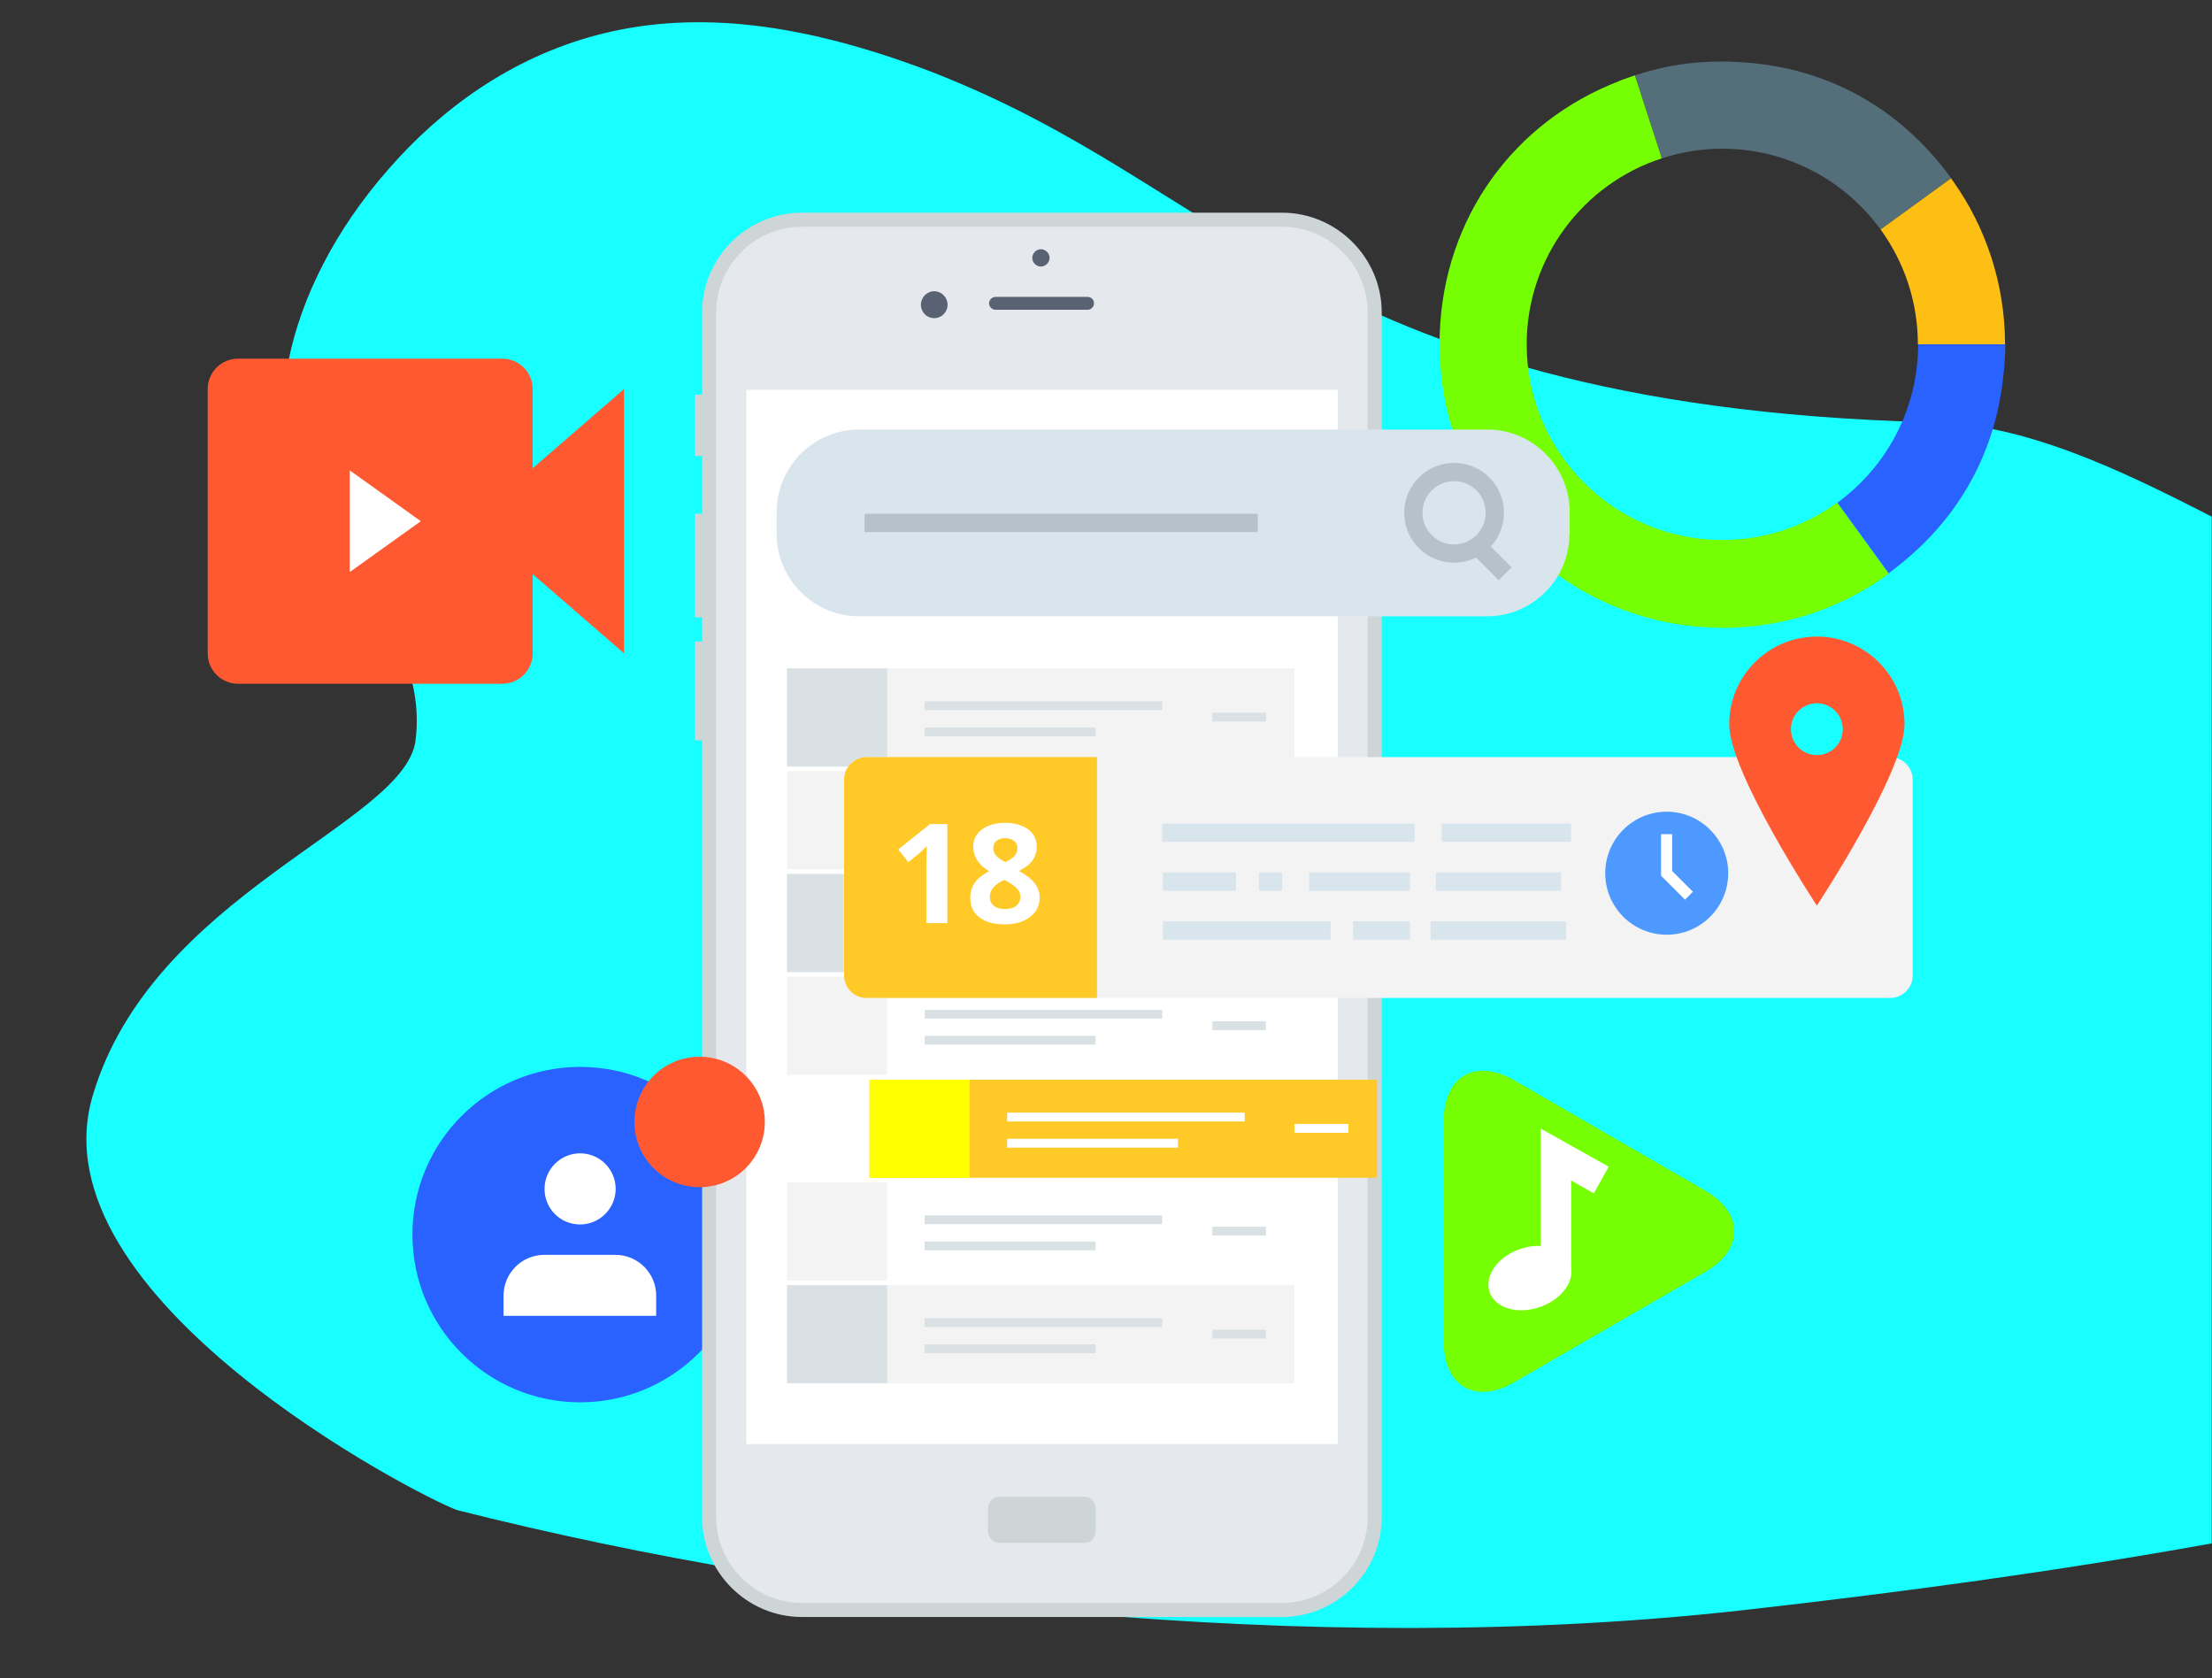 <?xml version="1.0" encoding="utf-8"?>
<!-- Generator: Adobe Illustrator 23.0.3, SVG Export Plug-In . SVG Version: 6.00 Build 0)  -->
<svg version="1.1" id="Layer_1" xmlns="http://www.w3.org/2000/svg" xmlns:xlink="http://www.w3.org/1999/xlink" x="0px" y="0px"
	 viewBox="0 0 895.7 679.4" style="enable-background:new 0 0 895.7 679.4;" xml:space="preserve">
<rect x="0" y="0" width="895.7" height="679.4" fill="#333333" stroke="none"/>
<style type="text/css">
	.st0{fill:#18FFFF;}
	.st1{fill:#2962FF;}
	.st2{fill:#546E7A;}
	.st3{fill:#FDBF14;}
	.st4{fill:#76FF03;}
	.st5{fill:#CDD5D7;}
	.st6{fill:#E5E8EC;}
	.st7{fill:#FFFFFF;}
	.st8{fill:#596273;}
	.st9{fill:#F3F3F3;}
	.st10{fill:#D9E1E4;}
	.st11{fill:none;stroke:#D9E1E4;stroke-width:3.584;}
	.st12{fill:#FFCA28;}
	.st13{fill:#FFFF00;}
	.st14{fill:none;stroke:#FFFFFF;stroke-width:3.584;}
	.st15{fill:#FF5931;}
	.st16{fill:none;stroke:#D8E5ED;stroke-width:7.401;}
	.st17{fill:#4E99FF;}
	.st18{fill:#D8E5ED;}
	.st19{fill:none;stroke:#B6C2C9;stroke-width:7.401;}
</style>
<path class="st0" d="M895.7,209.2c-38.2-19.6-77-38.1-115.1-38.3c-128.5-3.4-200.4-30.7-254-59.1c-53.8-29.1-89.1-59.2-149.1-82.6
	C319.5,7,277.1,4.9,241.7,14.2c-35.1,9.3-63.2,30-84.4,54.3C114,117.7,102.7,178,127.8,209.9c22.3,28.8,44.9,57.4,40.4,90.3
	c-5.1,33.6-106.7,62-130.7,143.5S168.7,605.3,185,611.3c149.4,37.8,346.4,60,520.3,40.6c64.8-7.3,128.3-15.9,190.3-27.1V209.2z"/>
<title>av</title>
<g>
	<g>
		<path class="st1" d="M302.8,499.8c0,37.5-30.4,67.9-67.9,67.9c-37.5,0-67.9-30.4-67.9-67.9s30.4-67.9,67.9-67.9
			C272.4,431.9,302.8,462.3,302.8,499.8z"/>
		<g>
			<path class="st2" d="M785.8,66.6C765,41,736.5,26.7,703.6,25.1c-2-0.1-4.1-0.2-6.2-0.2h0c0,0,0,0,0,0c-12.6,0-23.3,1.7-35.4,5.6
				c-0.3,0.1-0.6,0.2-0.9,0.3c0.3-0.1,0.6-0.2,0.9-0.3l10.9,33.6c7.7-2.5,15.9-3.9,24.5-3.9h0c26.3,0,49.7,12.9,64.1,32.7L790,72.1
				C788.7,70.2,787.2,68.4,785.8,66.6z"/>
			<path class="st3" d="M761.5,92.9c9.5,13.1,15.1,29.1,15.1,46.5h35.3l0,0v0c0,2.1-0.1,4.1-0.2,6.2c0,0.1,0,0.2,0,0.3
				c0.1-2.1,0.2-4.3,0.2-6.4c0-24.6-7.8-47.5-21-66.1c-1.6-2.3-2.2-3.1-0.9-1.2L761.5,92.9z"/>
			<path class="st4" d="M743.9,203.5c-13.1,9.5-29.1,15.1-46.5,15.1c-43.7,0-79.2-35.5-79.2-79.2c0-35.2,23-65,54.7-75.3L662,30.5
				c-0.3,0.1-0.6,0.2-0.9,0.3c-1.4,0.5-2.8,1-4.2,1.5c-0.4,0.1-0.8,0.3-1.2,0.5c-43.1,16.6-71,55.7-72.7,102c0,1.1-0.1,2.2-0.1,3.3
				c0,0.5,0,1,0,1.4c0,0.1,0,0.2,0,0.3c0,1.5,0,3.1,0.1,4.6c0,0.5,0,0.9,0.1,1.4c0.1,1.2,0.2,2.4,0.3,3.6c0.1,0.8,0.1,1.7,0.2,2.5
				c0.1,0.7,0.2,1.3,0.2,2c0.2,1.4,0.3,2.7,0.6,4.1c0,0.1,0,0.1,0,0.2c1.6,9.7,4.4,19.1,8.3,27.8c0.5,1.1,1,2.2,1.5,3.2
				c0,0,0,0.1,0,0.1c16.9,34.9,50.9,60,91.2,64.2c0.2,0,0.5,0,0.7,0.1c1.3,0.1,2.7,0.2,4.1,0.3c0.7,0,1.4,0.1,2.1,0.1
				c0.9,0,1.8,0.1,2.8,0.1c0.8,0,1.6,0.1,2.4,0.1c25.2,0,48.4-8.1,67.3-21.9L743.9,203.5z"/>
			<path class="st1" d="M770,228c24.2-19.6,38.4-46.1,41.3-76.8c0-0.2,0-0.4,0.1-0.6c0.1-1.6,0.3-3.1,0.4-4.7c0-0.1,0-0.2,0-0.3
				c0.1-2,0.2-4.1,0.2-6.2v0h-35.3l0,0c0,26.3-12.9,49.7-32.7,64.1l20.8,28.6l0,0c0,0,0,0,0,0C766.5,230.7,768.3,229.4,770,228z"/>
		</g>
		<g>
			<polygon class="st5" points="289,184.6 289,184.6 281.4,184.6 281.4,184.6 281.4,159.8 281.4,159.8 289,159.8 289,159.8 			"/>
			<polygon class="st5" points="289,249.9 289,249.9 281.4,249.9 281.4,249.9 281.4,208 281.4,208 289,208 289,208 			"/>
			<polygon class="st5" points="289,299.7 289,299.7 281.4,299.7 281.4,299.7 281.4,259.7 281.4,259.7 289,259.7 289,259.7 			"/>
			<path class="st5" d="M559.5,614.2c0,22.2-18.2,40.4-40.4,40.4H324.7c-22.2,0-40.4-18.2-40.4-40.4V126.5
				c0-22.2,18.2-40.4,40.4-40.4h194.4c22.2,0,40.4,18.2,40.4,40.4V614.2z"/>
			<path class="st6" d="M324.7,648.9c-19.1,0-34.7-15.6-34.7-34.7V126.5c0-19.1,15.6-34.7,34.7-34.7h194.4
				c19.2,0,34.7,15.6,34.7,34.7v487.7c0,19.1-15.6,34.7-34.7,34.7H324.7z"/>
			<rect x="302.2" y="157.8" class="st7" width="239.5" height="426.8"/>
			<g>
				<path class="st8" d="M383.7,123.4c0,3-2.5,5.4-5.4,5.4c-3,0-5.4-2.4-5.4-5.4c0-3,2.4-5.5,5.4-5.5
					C381.2,117.9,383.7,120.3,383.7,123.4z"/>
				<path class="st8" d="M425,104.4c0,1.9-1.6,3.5-3.5,3.5c-1.9,0-3.5-1.6-3.5-3.5s1.6-3.5,3.5-3.5C423.4,100.9,425,102.5,425,104.4
					z"/>
				<path class="st8" d="M443,122.8c0,1.4-1.2,2.6-2.6,2.6h-37.3c-1.4,0-2.6-1.2-2.6-2.6l0,0c0-1.4,1.2-2.6,2.6-2.6h37.3
					C441.9,120.2,443,121.4,443,122.8L443,122.8z"/>
			</g>
			<path class="st5" d="M443.7,619.9c0,2.6-2.1,4.7-4.7,4.7h-34.2c-2.6,0-4.7-2.1-4.7-4.7v-9.3c0-2.6,2.1-4.7,4.7-4.7H439
				c2.6,0,4.7,2.1,4.7,4.7V619.9z"/>
		</g>
		<g>
			<g>
				<rect x="318.7" y="270.6" class="st9" width="205.5" height="39.7"/>
				<rect x="318.7" y="270.6" class="st10" width="40.5" height="39.7"/>
				<line class="st11" x1="374.4" y1="285.7" x2="470.6" y2="285.7"/>
				<line class="st11" x1="374.4" y1="296.3" x2="443.6" y2="296.3"/>
				<line class="st11" x1="490.9" y1="290.3" x2="512.6" y2="290.3"/>
			</g>
			<g>
				<rect x="318.7" y="312.2" class="st7" width="205.5" height="39.7"/>
				<rect x="318.7" y="312.2" class="st9" width="40.5" height="39.7"/>
				<line class="st11" x1="374.4" y1="327.3" x2="470.6" y2="327.3"/>
				<line class="st11" x1="374.4" y1="337.9" x2="443.6" y2="337.9"/>
				<line class="st11" x1="490.9" y1="331.9" x2="512.6" y2="331.9"/>
			</g>
			<g>
				<rect x="318.7" y="353.8" class="st9" width="205.5" height="39.7"/>
				<rect x="318.7" y="353.8" class="st10" width="40.5" height="39.7"/>
				<line class="st11" x1="374.4" y1="368.9" x2="470.6" y2="368.9"/>
				<line class="st11" x1="374.4" y1="379.5" x2="443.6" y2="379.5"/>
				<line class="st11" x1="490.9" y1="373.6" x2="512.6" y2="373.6"/>
			</g>
			<g>
				<rect x="318.7" y="395.4" class="st7" width="205.5" height="39.7"/>
				<rect x="318.7" y="395.4" class="st9" width="40.5" height="39.7"/>
				<line class="st11" x1="374.4" y1="410.6" x2="470.6" y2="410.6"/>
				<line class="st11" x1="374.4" y1="421.1" x2="443.6" y2="421.1"/>
				<line class="st11" x1="490.9" y1="415.2" x2="512.6" y2="415.2"/>
			</g>
			<g>
				<rect x="352.1" y="437.1" class="st12" width="205.5" height="39.7"/>
				<rect x="352.1" y="437.1" class="st13" width="40.5" height="39.7"/>
				<line class="st14" x1="407.8" y1="452.2" x2="504" y2="452.2"/>
				<line class="st14" x1="407.8" y1="462.8" x2="477" y2="462.8"/>
				<line class="st14" x1="524.2" y1="456.8" x2="546" y2="456.8"/>
			</g>
			<g>
				<rect x="318.7" y="478.7" class="st7" width="205.5" height="39.7"/>
				<rect x="318.7" y="478.7" class="st9" width="40.5" height="39.7"/>
				<line class="st11" x1="374.4" y1="493.8" x2="470.6" y2="493.8"/>
				<line class="st11" x1="374.4" y1="504.4" x2="443.6" y2="504.4"/>
				<line class="st11" x1="490.9" y1="498.4" x2="512.6" y2="498.4"/>
			</g>
			<g>
				<rect x="318.7" y="520.3" class="st9" width="205.5" height="39.7"/>
				<rect x="318.7" y="520.3" class="st10" width="40.5" height="39.7"/>
				<line class="st11" x1="374.4" y1="535.4" x2="470.6" y2="535.4"/>
				<line class="st11" x1="374.4" y1="546" x2="443.6" y2="546"/>
				<line class="st11" x1="490.9" y1="540.1" x2="512.6" y2="540.1"/>
			</g>
		</g>
		<g>
			<path class="st4" d="M690.5,482c15.7,9.1,15.7,23.9,0,32.9l-77.4,44.7c-15.7,9.1-28.5,1.6-28.5-16.5v-89.3
				c0-18.1,12.8-25.5,28.5-16.5L690.5,482z"/>
			<g>
				<path class="st7" d="M635.8,511.7c2.3,6.5-3.2,14.3-12.2,17.4c-9,3.2-18.1,0.5-20.4-6c-2.3-6.5,3.2-14.3,12.2-17.4
					C624.4,502.5,633.5,505.2,635.8,511.7z"/>
				<g>
					<polygon class="st7" points="636.2,514.2 623.9,514.2 623.9,456.9 651.4,472.3 645.4,483.1 636.2,477.9 					"/>
				</g>
			</g>
		</g>
		<g>
			<polygon class="st15" points="211.5,193.2 211.5,228.8 252.7,264.5 252.7,157.5 			"/>
			<path class="st15" d="M215.7,264.5c0,6.8-5.5,12.3-12.3,12.3h-107c-6.8,0-12.3-5.5-12.3-12.3v-107c0-6.8,5.5-12.3,12.3-12.3h107
				c6.8,0,12.3,5.5,12.3,12.3V264.5z"/>
			<polygon class="st7" points="141.6,190.4 141.6,231.6 170.4,211 			"/>
		</g>
		<g>
			<path class="st9" d="M774.5,394.9c0,5-4.1,9.1-9.1,9.1H350.8c-5,0-9.1-4.1-9.1-9.1v-79.3c0-5,4.1-9.1,9.1-9.1h414.6
				c5,0,9.1,4.1,9.1,9.1V394.9z"/>
			<path class="st12" d="M444.2,306.5h-93.3c-5,0-9.1,4.1-9.1,9.1v79.3c0,5,4.1,9.1,9.1,9.1h93.3V306.5z"/>
			<g>
				<g>
					<line class="st16" x1="470.6" y1="337.1" x2="572.8" y2="337.1"/>
					<line class="st16" x1="583.8" y1="337.1" x2="636.2" y2="337.1"/>
					<line class="st16" x1="530.1" y1="356.9" x2="570.9" y2="356.9"/>
					<line class="st16" x1="547.9" y1="376.7" x2="570.9" y2="376.7"/>
					<line class="st16" x1="509.8" y1="356.9" x2="519.2" y2="356.9"/>
					<line class="st16" x1="470.9" y1="356.9" x2="500.5" y2="356.9"/>
					<line class="st16" x1="470.9" y1="376.7" x2="538.8" y2="376.7"/>
					<line class="st16" x1="581.4" y1="356.9" x2="632.1" y2="356.9"/>
					<line class="st16" x1="579.3" y1="376.7" x2="634.2" y2="376.7"/>
				</g>
			</g>
			<g>
				<path class="st7" d="M383.6,373.7h-8.5v-23.2l0.1-3.8l0.1-4.2c-1.4,1.4-2.4,2.3-2.9,2.8l-4.6,3.7l-4.1-5.1l12.9-10.3h7V373.7z"
					/>
				<path class="st7" d="M407,333.1c3.8,0,6.9,0.9,9.3,2.6c2.3,1.7,3.5,4.1,3.5,7.1c0,2-0.6,3.9-1.7,5.5c-1.1,1.6-3,3-5.5,4.3
					c3,1.6,5.1,3.3,6.4,5c1.3,1.7,2,3.7,2,5.7c0,3.3-1.3,5.9-3.9,7.9c-2.6,2-6,3-10.2,3c-4.4,0-7.8-0.9-10.3-2.8
					c-2.5-1.9-3.7-4.5-3.7-7.9c0-2.3,0.6-4.3,1.8-6.1c1.2-1.8,3.2-3.3,5.8-4.7c-2.3-1.4-3.9-3-4.9-4.6c-1-1.6-1.5-3.4-1.5-5.4
					c0-2.9,1.2-5.2,3.6-7C400.1,334,403.2,333.1,407,333.1z M400.8,363c0,1.6,0.5,2.8,1.6,3.7c1.1,0.9,2.6,1.3,4.5,1.3
					c2.1,0,3.7-0.5,4.7-1.4c1-0.9,1.6-2.1,1.6-3.6c0-1.2-0.5-2.4-1.5-3.4c-1-1.1-2.7-2.2-5-3.4C402.7,358,400.8,360.3,400.8,363z
					 M407,339.3c-1.4,0-2.6,0.4-3.5,1.1c-0.9,0.7-1.3,1.7-1.3,3c0,1.1,0.4,2.1,1.1,2.9c0.7,0.9,2,1.8,3.8,2.7c1.8-0.8,3-1.7,3.8-2.6
					c0.7-0.9,1.1-1.9,1.1-3c0-1.3-0.5-2.3-1.4-3C409.6,339.7,408.4,339.3,407,339.3z"/>
			</g>
			<path class="st17" d="M674.9,328.6c-13.8,0-24.9,11.2-24.9,24.9c0,13.8,11.2,24.9,24.9,24.9c13.8,0,24.9-11.2,24.9-24.9
				C699.8,339.8,688.6,328.6,674.9,328.6z"/>
			<polygon class="st7" points="685.5,361 677.1,352.6 677.1,337.7 672.6,337.7 672.6,354.5 682.3,364.2 			"/>
		</g>
		<g>
			<path class="st7" d="M265.7,532.7v-8.2c0-9.1-7.4-16.5-16.5-16.5h-28.8c-9.1,0-16.5,7.4-16.5,16.5v8.2H265.7z"/>
			<path class="st7" d="M249.3,481.3c0-8-6.5-14.4-14.4-14.4c-8,0-14.4,6.5-14.4,14.4c0,8,6.4,14.4,14.4,14.4
				C242.8,495.7,249.3,489.2,249.3,481.3z"/>
		</g>
		<path class="st15" d="M735.7,257.7c-19.6,0-35.5,15.9-35.5,35.5c0,19.6,35.5,73.4,35.5,73.4s35.5-53.8,35.5-73.4
			C771.2,273.6,755.3,257.7,735.7,257.7z M735.7,305.7c-5.8,0-10.5-4.7-10.5-10.5c0-5.8,4.7-10.5,10.5-10.5
			c5.8,0,10.5,4.7,10.5,10.5C746.2,301,741.5,305.7,735.7,305.7z"/>
		<g>
			<g>
				<path class="st18" d="M635.5,216.2c0,18.3-15,33.3-33.3,33.3H347.8c-18.3,0-33.3-15-33.3-33.3v-9c0-18.3,15-33.3,33.3-33.3
					h254.5c18.3,0,33.3,15,33.3,33.3V216.2z"/>
			</g>
			<line class="st19" x1="350.1" y1="211.7" x2="509.3" y2="211.7"/>
			<g>
				<path class="st19" d="M605.3,207.6c0,9.1-7.4,16.5-16.5,16.5c-9.1,0-16.5-7.4-16.5-16.5c0-9.1,7.4-16.5,16.5-16.5
					C598,191.1,605.3,198.5,605.3,207.6z"/>
				<line class="st19" x1="597.1" y1="219.9" x2="609.5" y2="232.3"/>
			</g>
		</g>
		<path class="st15" d="M309.7,454.2c0,14.6-11.8,26.4-26.4,26.4s-26.4-11.8-26.4-26.4c0-14.6,11.8-26.4,26.4-26.4
			S309.7,439.6,309.7,454.2z"/>
	</g>
</g>
</svg>

